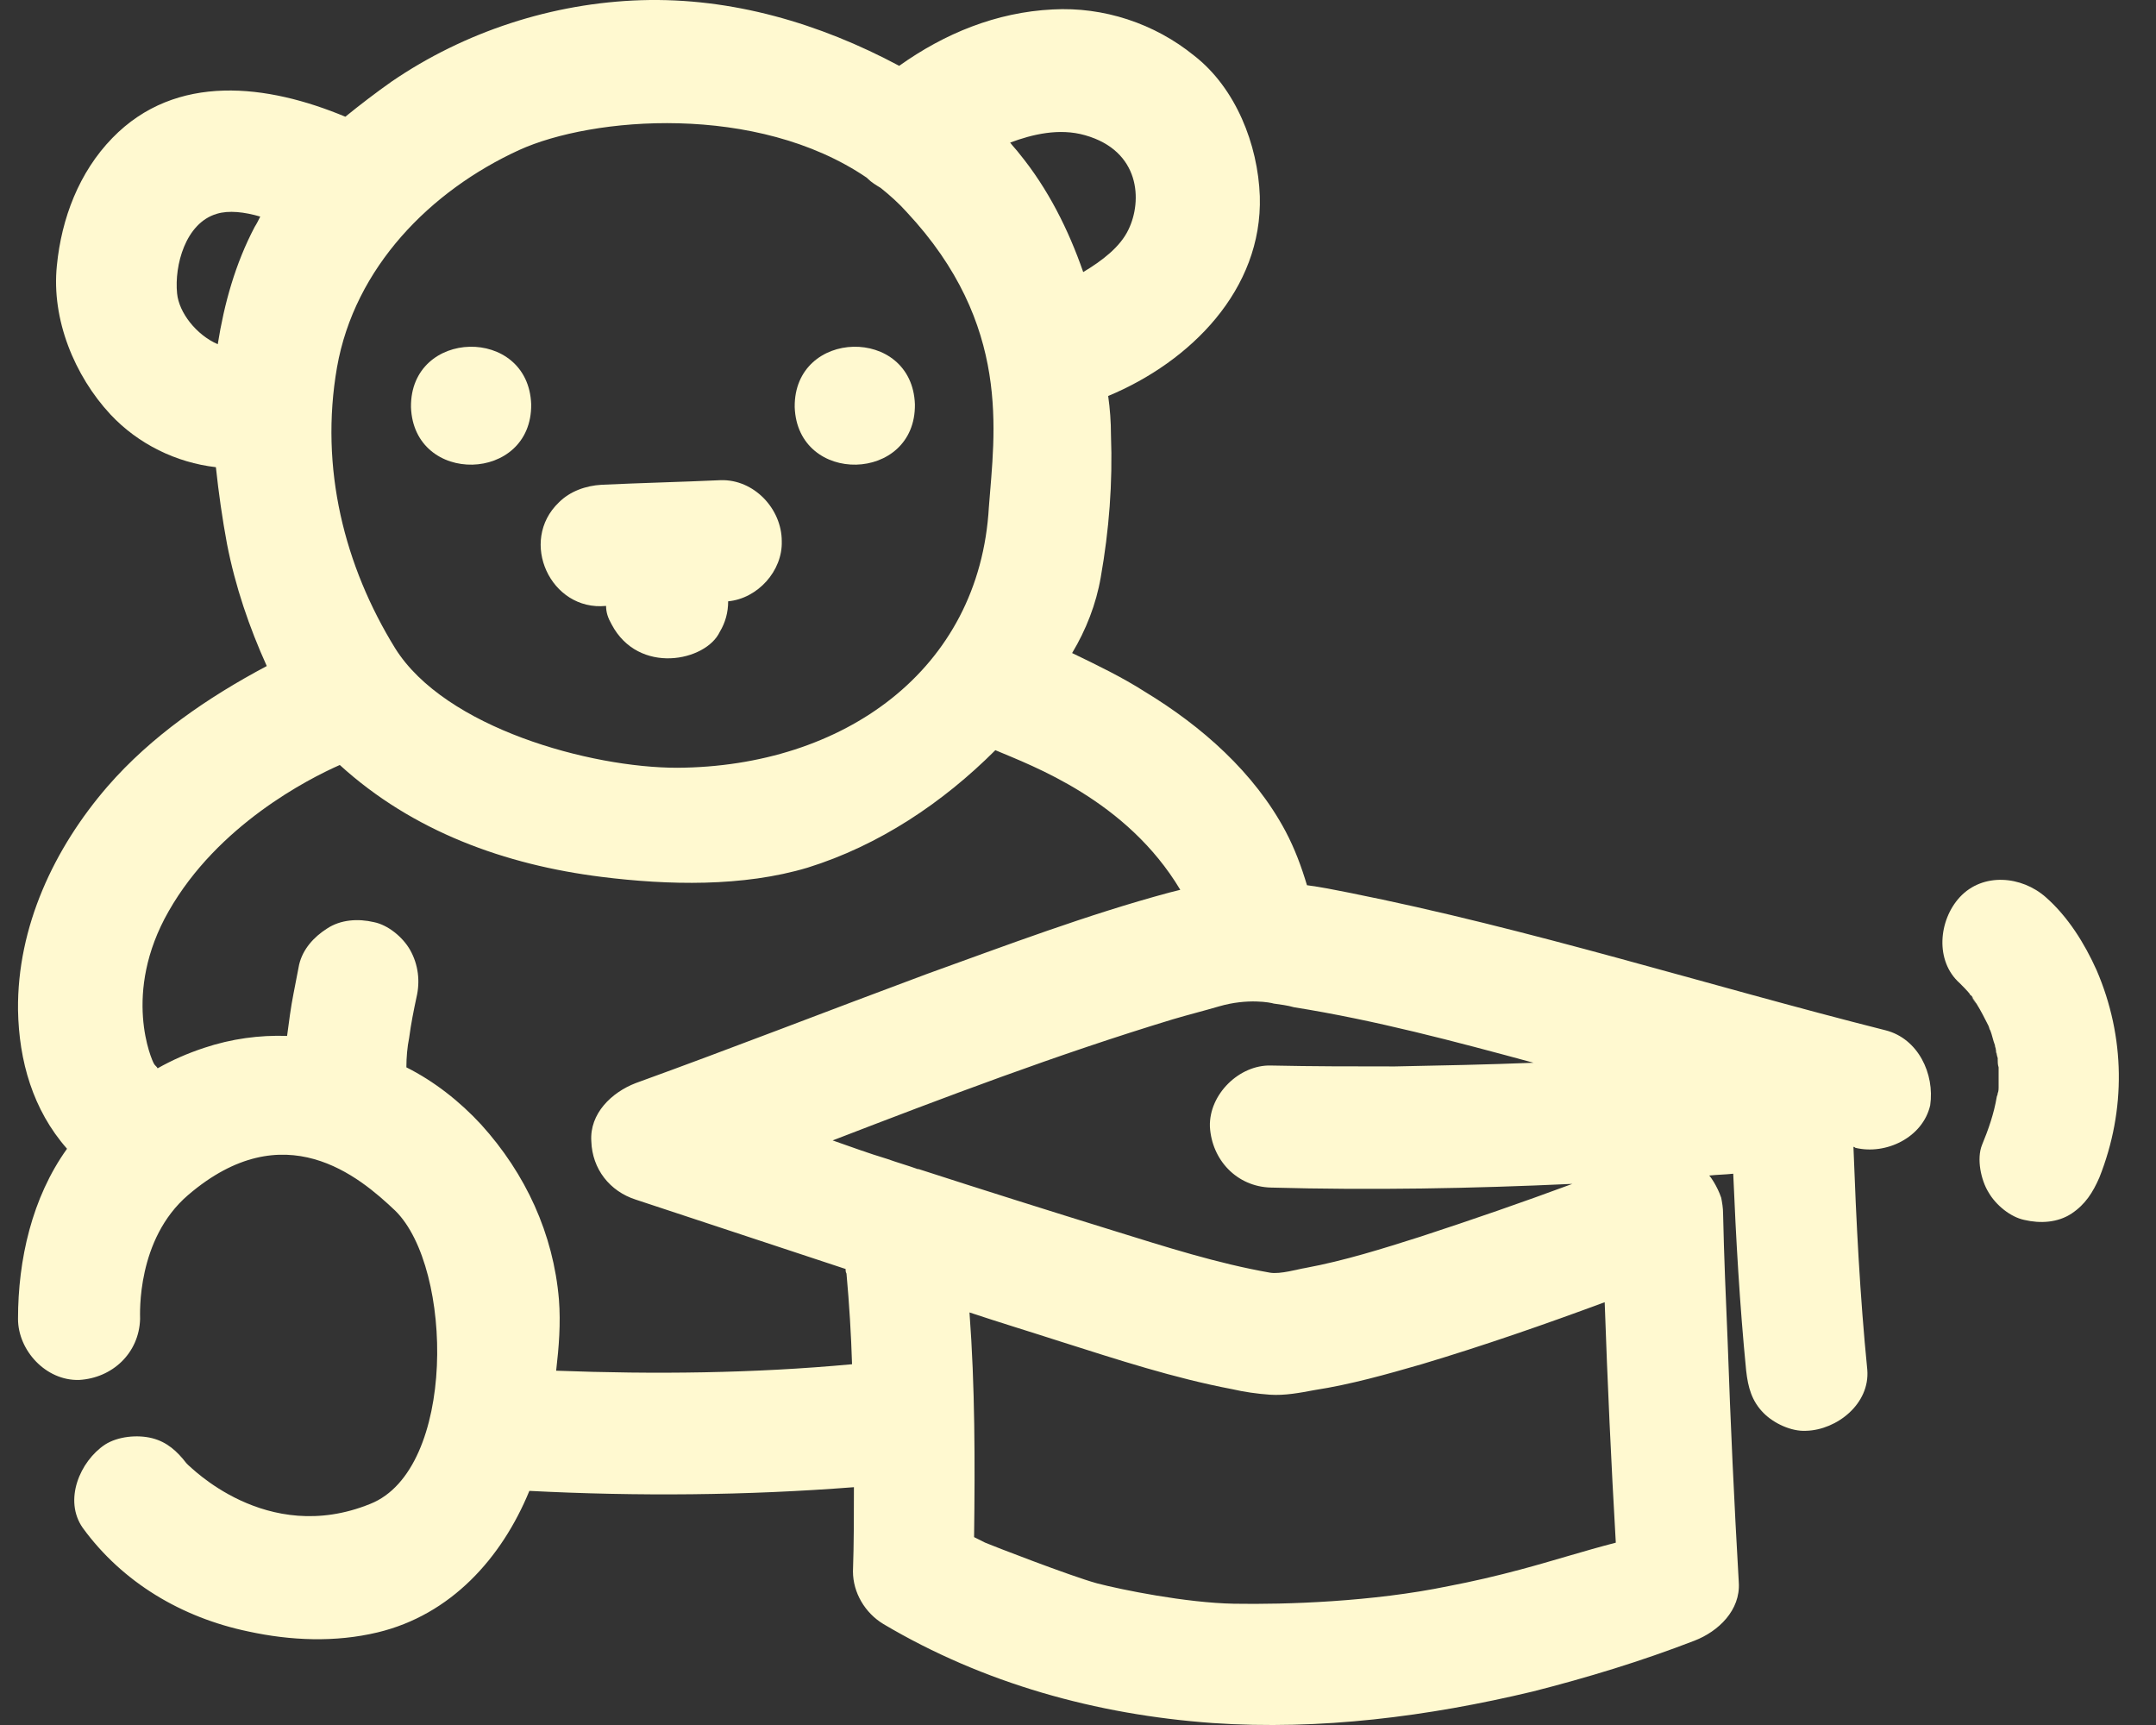 <svg width="45" height="36" viewBox="0 0 45 36" fill="none" xmlns="http://www.w3.org/2000/svg">
<rect x="0" y="0" width="45" height="36" fill="#333333" stroke="none"/>
<path d="M12.65 12.645C12.65 12.78 12.689 12.896 12.766 13.031C13.326 14.093 14.735 13.803 15.024 13.185C15.14 12.992 15.198 12.78 15.198 12.549C15.816 12.491 16.337 11.912 16.317 11.294C16.317 10.619 15.738 10.001 15.043 10.021C14.214 10.059 13.384 10.078 12.554 10.117C12.226 10.136 11.898 10.252 11.666 10.484C10.817 11.294 11.492 12.761 12.65 12.645Z" fill="#FFF9D0"/>
<path d="M39.36 21.503C35.616 20.558 31.93 19.381 28.148 18.628C27.858 18.57 27.569 18.512 27.279 18.474C27.163 18.087 27.028 17.721 26.835 17.354C26.179 16.119 25.079 15.154 23.902 14.44C23.419 14.131 22.898 13.88 22.377 13.629C22.667 13.147 22.879 12.607 22.975 12.047C23.149 11.063 23.226 10.078 23.188 9.075C23.188 8.805 23.168 8.534 23.13 8.264C24.847 7.55 26.353 6.045 26.295 4.096C26.256 3.015 25.793 1.838 24.925 1.162C24.095 0.487 23.033 0.139 21.972 0.197C20.795 0.255 19.714 0.699 18.768 1.374C17.108 0.487 15.275 -0.054 13.384 0.004C11.531 0.062 9.698 0.66 8.173 1.703C7.845 1.934 7.517 2.185 7.208 2.436C5.587 1.76 3.676 1.51 2.345 2.88C1.65 3.594 1.283 4.559 1.187 5.543C1.071 6.662 1.553 7.84 2.306 8.65C2.885 9.268 3.676 9.654 4.506 9.75C4.564 10.291 4.641 10.831 4.738 11.352C4.911 12.24 5.201 13.089 5.568 13.9C4.332 14.556 3.155 15.366 2.248 16.409C1.129 17.701 0.357 19.342 0.376 21.079C0.395 22.14 0.685 23.163 1.399 23.974C0.666 24.997 0.376 26.29 0.376 27.525C0.376 28.181 0.955 28.818 1.65 28.799C2.345 28.76 2.904 28.239 2.924 27.525C2.924 27.428 2.846 25.865 3.927 24.939C5.934 23.221 7.497 24.553 8.25 25.267C9.466 26.463 9.524 30.671 7.729 31.385C5.548 32.272 3.946 30.574 3.927 30.574C3.908 30.555 3.889 30.535 3.889 30.535C3.696 30.285 3.483 30.092 3.174 30.014C2.866 29.937 2.46 29.976 2.19 30.149C1.669 30.497 1.322 31.307 1.727 31.886C2.557 33.025 3.792 33.758 5.182 34.048C6.069 34.241 6.996 34.279 7.883 34.067C9.408 33.7 10.47 32.523 11.049 31.114C13.306 31.23 15.584 31.211 17.823 31.037C17.823 31.616 17.823 32.215 17.803 32.794C17.803 33.237 18.054 33.662 18.44 33.894C20.524 35.129 22.879 35.785 25.311 35.959C27.549 36.113 29.807 35.823 31.988 35.302C33.127 35.013 34.265 34.666 35.365 34.241C35.867 34.048 36.33 33.604 36.292 33.025C36.195 31.346 36.118 29.686 36.06 28.007C36.022 27.119 35.983 26.212 35.964 25.325C35.964 25.209 35.944 25.093 35.925 24.997C35.886 24.881 35.829 24.765 35.771 24.669C35.732 24.611 35.713 24.572 35.674 24.533C35.848 24.514 36.002 24.514 36.176 24.495C36.234 25.865 36.311 27.235 36.446 28.606C36.485 28.953 36.562 29.242 36.813 29.493C37.025 29.706 37.392 29.879 37.701 29.86C38.337 29.841 39.032 29.3 38.974 28.586C38.82 27.042 38.743 25.498 38.685 23.935C38.704 23.935 38.704 23.935 38.724 23.954C39.36 24.109 40.132 23.742 40.287 23.067C40.383 22.41 40.036 21.677 39.36 21.503ZM32.007 22.179C31.042 22.218 30.078 22.237 29.113 22.256C28.244 22.256 27.395 22.256 26.526 22.237C25.87 22.218 25.233 22.835 25.253 23.511C25.291 24.205 25.812 24.765 26.526 24.784C28.63 24.842 30.714 24.804 32.818 24.707C31.776 25.093 30.714 25.46 29.653 25.807C28.862 26.058 28.07 26.309 27.241 26.463C27.105 26.483 26.719 26.598 26.507 26.56C25.407 26.367 24.326 26.02 23.265 25.691C21.895 25.267 20.544 24.842 19.173 24.398H19.154C18.942 24.321 18.73 24.263 18.517 24.186C18.131 24.07 17.765 23.935 17.379 23.8C19.733 22.893 22.068 22.005 24.481 21.272C24.809 21.175 25.118 21.098 25.446 21.002C26.044 20.828 26.526 20.924 26.584 20.944C26.719 20.963 26.874 20.982 27.009 21.021C28.707 21.291 30.367 21.735 32.007 22.179ZM22.647 2.822C23.805 3.15 23.844 4.192 23.554 4.79C23.381 5.157 22.995 5.447 22.609 5.678C22.3 4.79 21.875 3.941 21.277 3.208C21.219 3.131 21.142 3.053 21.084 2.976C21.547 2.803 22.107 2.668 22.647 2.822ZM7.034 7.666C7.401 5.582 8.983 3.98 10.836 3.131C12.361 2.436 15.796 2.146 18.093 3.71L18.112 3.729C18.189 3.806 18.286 3.864 18.382 3.922C18.575 4.076 18.768 4.25 18.923 4.424C21.123 6.778 20.756 9.036 20.64 10.58C20.447 13.996 17.591 16.003 14.136 16.023C12.322 16.023 9.292 15.193 8.25 13.533C7.189 11.815 6.668 9.77 7.034 7.666ZM5.317 4.733C4.911 5.504 4.68 6.334 4.545 7.184C4.101 6.991 3.734 6.527 3.696 6.122C3.638 5.543 3.869 4.655 4.525 4.462C4.776 4.385 5.104 4.424 5.432 4.52C5.394 4.597 5.355 4.675 5.317 4.733ZM11.608 28.606C11.666 28.104 11.705 27.621 11.666 27.119C11.55 25.749 10.971 24.495 10.045 23.472C9.601 22.989 9.061 22.565 8.482 22.275C8.482 22.063 8.501 21.851 8.54 21.658C8.578 21.368 8.636 21.079 8.694 20.809C8.771 20.481 8.733 20.133 8.559 19.824C8.405 19.554 8.096 19.303 7.806 19.245C7.478 19.168 7.111 19.188 6.822 19.381C6.552 19.554 6.32 19.805 6.243 20.133C6.204 20.326 6.166 20.538 6.127 20.732C6.069 21.021 6.031 21.33 5.992 21.619C5.413 21.6 4.834 21.677 4.255 21.87C3.908 21.986 3.599 22.121 3.29 22.295C3.271 22.256 3.232 22.237 3.213 22.198C3.174 22.14 2.538 20.732 3.522 19.014C4.545 17.219 6.436 16.254 7.092 15.965C8.617 17.354 10.547 18.049 12.554 18.3C13.943 18.474 15.507 18.512 16.858 18.107C18.344 17.644 19.675 16.756 20.775 15.656C21.547 15.984 23.516 16.698 24.635 18.57C24.558 18.589 24.481 18.609 24.404 18.628C22.686 19.091 21.007 19.728 19.347 20.326C17.321 21.079 15.294 21.87 13.268 22.604C12.766 22.797 12.303 23.24 12.342 23.819C12.361 24.398 12.727 24.861 13.268 25.035C14.735 25.518 16.182 26 17.649 26.483C17.649 26.521 17.649 26.541 17.668 26.579C17.726 27.216 17.765 27.853 17.784 28.471C15.719 28.663 13.654 28.683 11.608 28.606ZM31.737 32.755C31.235 32.89 30.734 33.006 30.232 33.102C28.649 33.43 26.835 33.488 25.755 33.469C24.751 33.45 23.419 33.179 22.898 33.044C22.338 32.89 20.698 32.253 20.563 32.195C20.486 32.157 20.409 32.118 20.331 32.079C20.351 30.516 20.351 28.934 20.235 27.39C20.872 27.602 21.509 27.795 22.165 28.007C23.323 28.374 24.5 28.76 25.716 28.991C25.967 29.049 26.237 29.088 26.507 29.107C26.816 29.127 27.125 29.069 27.433 29.011C28.186 28.895 28.939 28.683 29.672 28.471C30.965 28.084 32.239 27.641 33.493 27.177C33.551 28.856 33.629 30.535 33.725 32.195C33.05 32.369 32.393 32.581 31.737 32.755Z" fill="#FFF9D0"/>
<path d="M43.761 20.249C43.51 19.689 43.162 19.13 42.699 18.724C42.197 18.28 41.387 18.203 40.904 18.724C40.461 19.207 40.383 20.056 40.904 20.519C40.982 20.596 41.059 20.674 41.136 20.77C41.117 20.732 41.097 20.712 41.059 20.654C41.078 20.693 41.097 20.712 41.117 20.751C41.117 20.751 41.117 20.77 41.136 20.77C41.155 20.789 41.175 20.809 41.175 20.828C41.233 20.905 41.31 21.021 41.136 20.789C41.175 20.847 41.213 20.905 41.252 20.944C41.348 21.098 41.425 21.253 41.503 21.407C41.522 21.446 41.522 21.484 41.541 21.503C41.58 21.6 41.599 21.716 41.638 21.812C41.638 21.851 41.657 21.87 41.657 21.909C41.657 21.889 41.676 22.005 41.696 22.082C41.696 22.102 41.696 22.14 41.715 22.16C41.715 22.14 41.715 22.121 41.696 22.102C41.696 22.16 41.696 22.218 41.715 22.275C41.715 22.41 41.715 22.565 41.715 22.7C41.715 22.719 41.715 22.777 41.696 22.816C41.696 22.854 41.676 22.874 41.676 22.893C41.618 23.24 41.503 23.569 41.368 23.896C41.252 24.186 41.348 24.63 41.503 24.881C41.657 25.151 41.966 25.402 42.255 25.46C42.584 25.537 42.95 25.518 43.24 25.325C43.529 25.132 43.684 24.881 43.819 24.572C44.378 23.163 44.359 21.639 43.761 20.249Z" fill="#FFF9D0"/>
<path d="M41.657 21.909C41.657 21.909 41.657 21.967 41.696 22.082C41.696 22.082 41.696 22.082 41.696 22.063C41.676 22.025 41.676 21.967 41.657 21.909Z" fill="#FFF9D0"/>
<path d="M11.087 8.438C11.029 6.798 8.559 6.855 8.578 8.496C8.636 10.136 11.106 10.078 11.087 8.438Z" fill="#FFF9D0"/>
<path d="M19.096 8.438C19.038 6.798 16.568 6.855 16.587 8.496C16.645 10.136 19.116 10.078 19.096 8.438Z" fill="#FFF9D0"/>
</svg>
